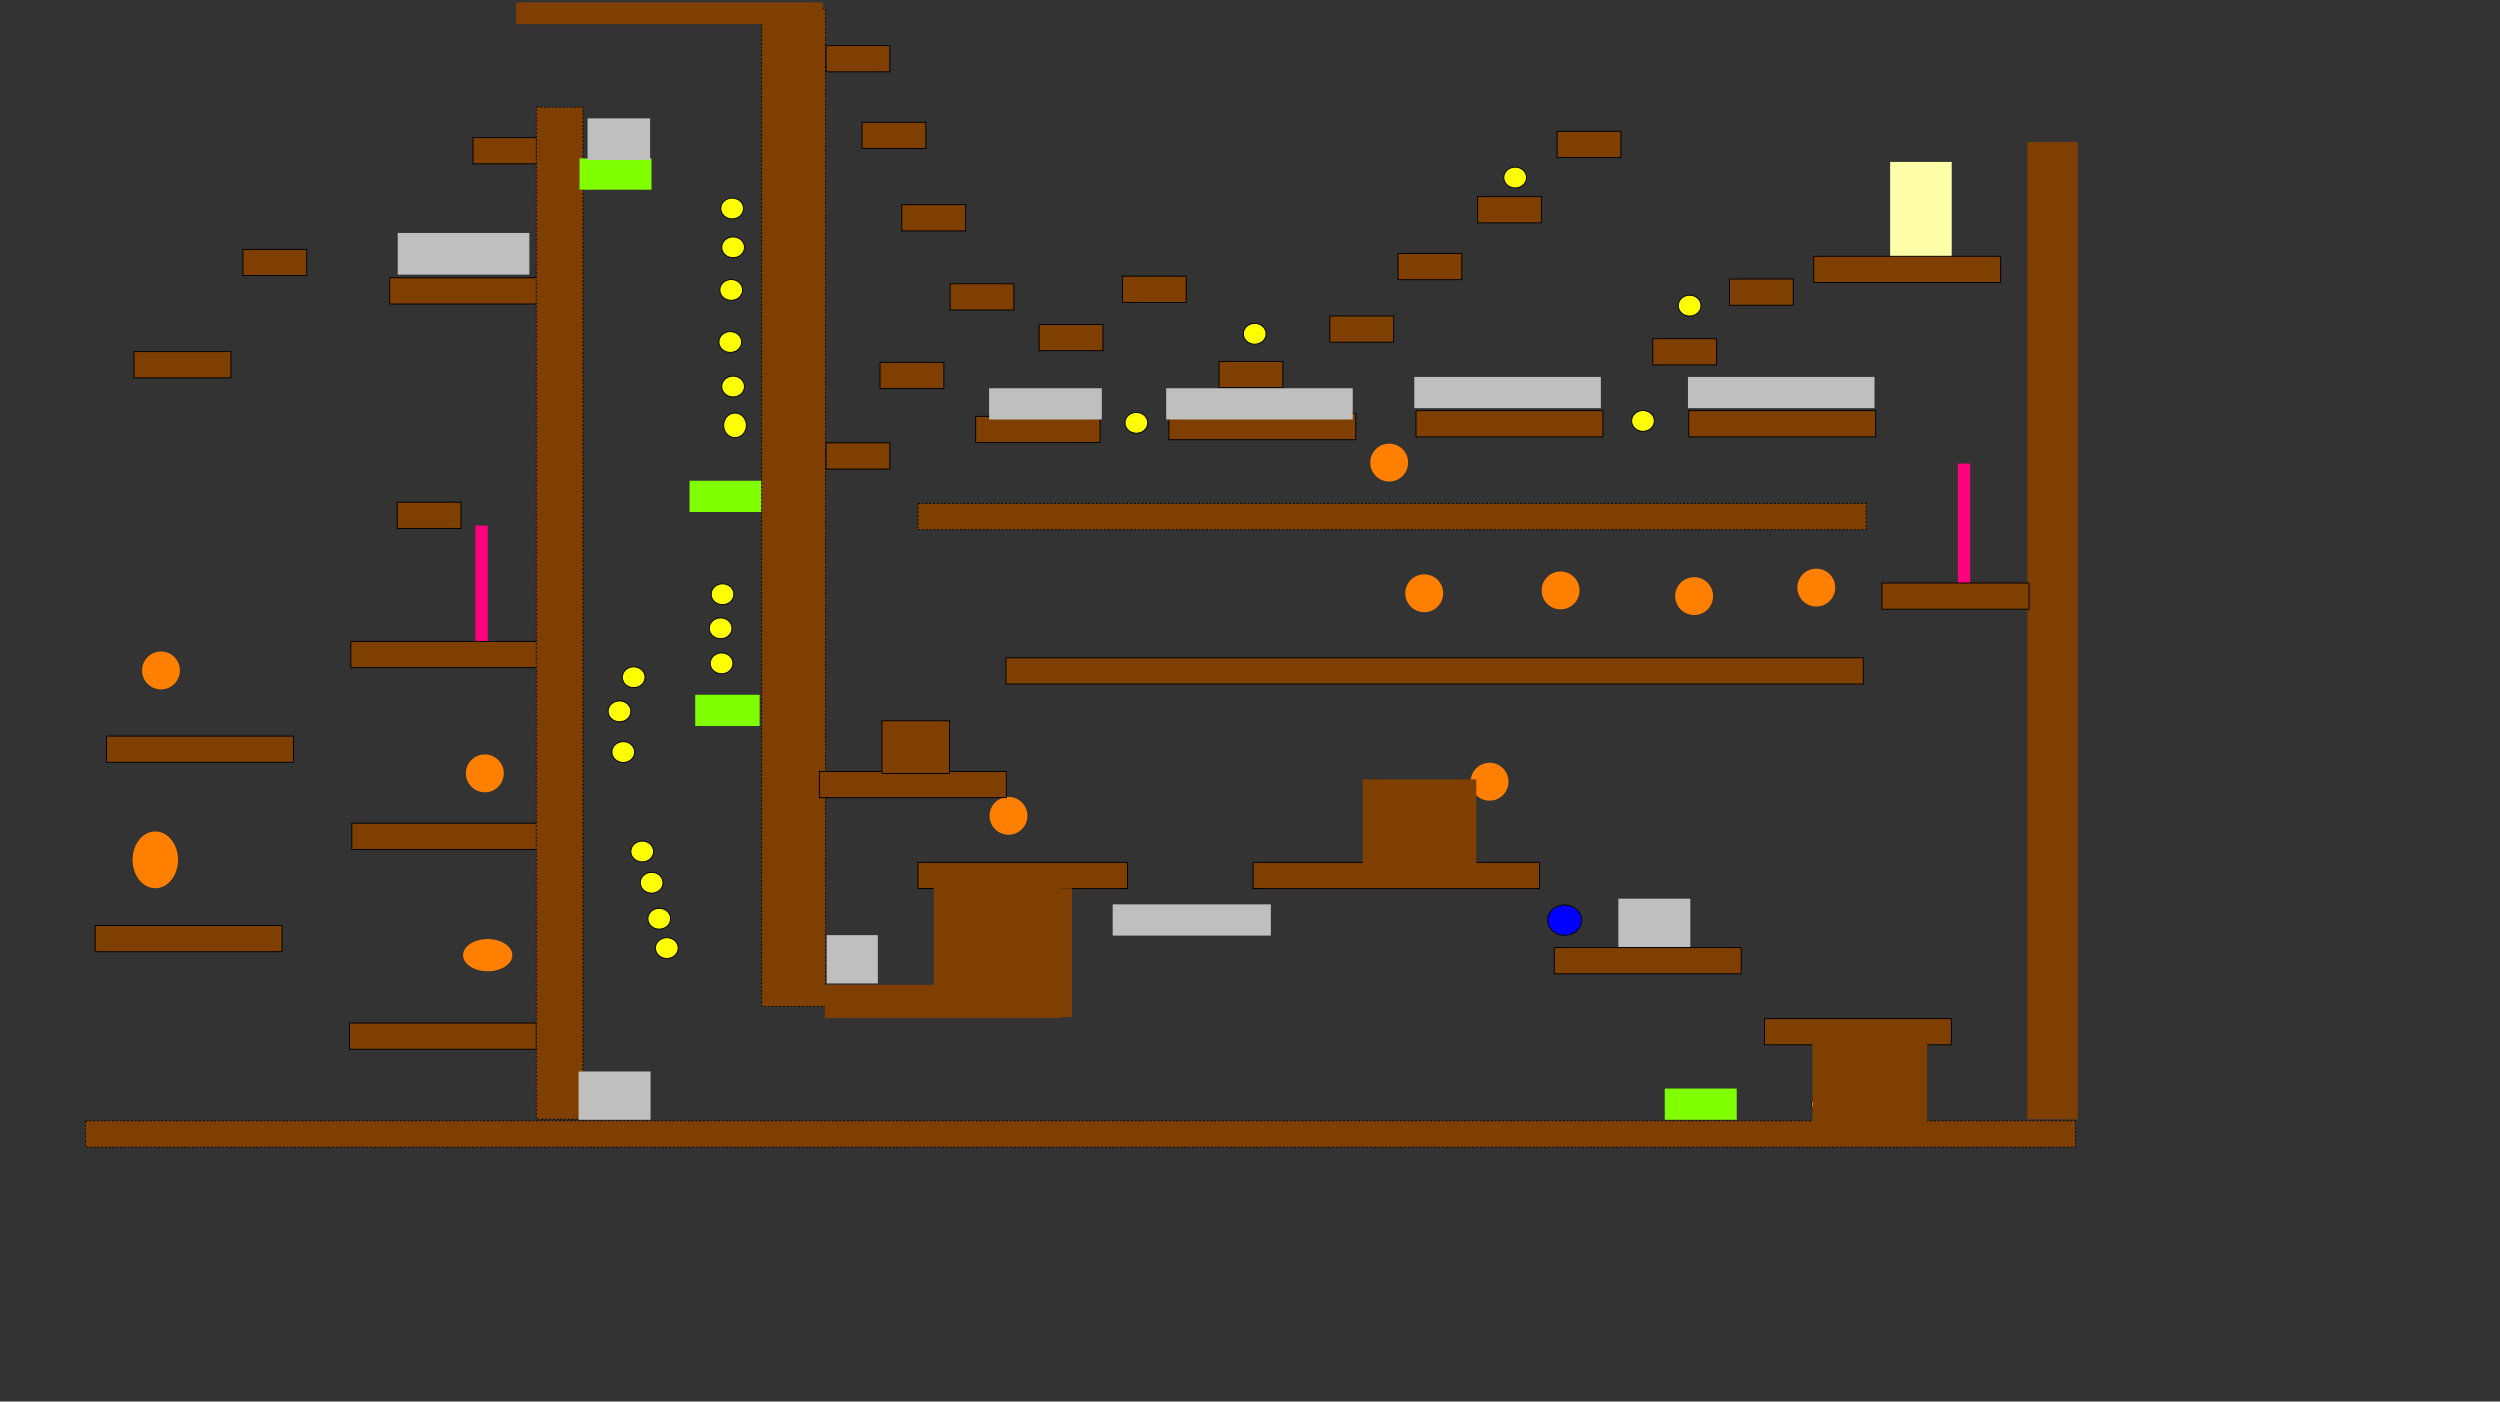 <svg width="2640" height="1480" xmlns="http://www.w3.org/2000/svg" style="vector-effect: non-scaling-stroke;">
 <rect width="100%" height="100%" fill="#333333" stroke="none"/>
 <!-- Created with SVG-edit - http://svg-edit.googlecode.com/ -->
 <g display="inline">
  <title>Back</title>
  <rect stroke="#000000" style="vector-effect: non-scaling-stroke;" id="svg_86" height="127" width="13" y="555" x="502" stroke-linecap="null" stroke-linejoin="null" stroke-dasharray="null" stroke-width="null" fill="#ff007f"/>
  <line stroke="#000000" style="vector-effect: non-scaling-stroke;" id="svg_87 move-svg_8" y2="335" x2="264" y1="623" x1="523" stroke-linecap="null" stroke-linejoin="null" stroke-dasharray="null" stroke-width="null" fill="none"/>
  <line stroke="#000000" style="vector-effect: non-scaling-stroke;" id="svg_88 move-svg_83" y2="135" x2="455" y1="336" x1="192" opacity="0.5" stroke-linecap="null" stroke-linejoin="null" stroke-dasharray="null" stroke-width="null" fill="none"/>
  <rect stroke="#000000" style="vector-effect: non-scaling-stroke;" id="svg_101" height="127" width="13" y="489.5" x="2067.5" stroke-linecap="null" stroke-linejoin="null" stroke-dasharray="null" stroke-width="null" fill="#ff007f"/>
  <rect stroke="#000000" id="svg_102" height="105" width="65" y="171" x="1996" stroke-linecap="null" stroke-linejoin="null" stroke-dasharray="null" stroke-width="null" fill="#ffffaa"/>
  <rect stroke="#000000" id="svg_111" height="68" width="13" y="1124.5" x="1992.5" stroke-linecap="null" stroke-linejoin="null" stroke-dasharray="null" stroke-width="null" fill="#ff007f"/>
 </g>
 <g display="inline">
  <title>Main</title>
  <rect stroke="#000000" style="vector-effect: non-scaling-stroke;" fill="#7f3f00" x="112.489" y="777.316" width="197.355" height="27.701" id="svg_5"/>
  <rect stroke="#000000" fill="#7f3f00" x="371.489" y="869.316" width="197.355" height="27.701" id="svg_4"/>
  <rect stroke="#000000" fill="#7f3f00" x="100.489" y="977.316" width="197.355" height="27.701" id="svg_3"/>
  <rect stroke="#000000" style="vector-effect: non-scaling-stroke;" fill="#7f3f00" x="368.989" y="1080.316" width="197.355" height="27.701" id="svg_2"/>
  <rect stroke="#000000" style="vector-effect: non-scaling-stroke;" stroke-dasharray="2,2" fill="#7f3f00" x="969.319" y="531.647" width="1001.355" height="27.701" id="svg_47"/>
  <rect stroke="#000000" style="vector-effect: non-scaling-stroke;" fill="#7f3f00" x="411.489" y="293.316" width="157.355" height="27.701" id="svg_82"/>
  <rect stroke="#000000" style="vector-effect: non-scaling-stroke;" stroke-dasharray="2,2" fill="#7f3f00" x="90.32" y="1183.647" width="2101.355" height="27.701" id="svg_30"/>
  <ellipse stroke="#000000" style="vector-effect: non-scaling-stroke;" fill="#0000ff" stroke-dasharray="null" stroke-linejoin="null" stroke-linecap="null" cx="1652.267" cy="971.663" id="svg_6" rx="18" ry="16"/>
  <ellipse stroke="#000000" style="vector-effect: non-scaling-stroke;" id="svg_40" fill="#ffff00" stroke-dasharray="null" stroke-linejoin="null" stroke-linecap="null" cx="1784.25" cy="322.75" rx="12" ry="11"/>
  <rect stroke="#000000" id="svg_61" height="1032" width="53" y="150" x="2141" stroke-linecap="null" stroke-linejoin="null" stroke-dasharray="null" stroke-width="null" fill="#7f3f00"/>
  <rect stroke="#000000" style="vector-effect: non-scaling-stroke;" fill="#7f3f00" x="370.489" y="677.316" width="197.355" height="27.701" id="svg_7"/>
  <rect stroke="#000000" style="vector-effect: non-scaling-stroke;" fill="#7f3f00" x="419.489" y="530.316" width="67.355" height="27.701" id="svg_8"/>
  <ellipse stroke="#000000" style="vector-effect: non-scaling-stroke;" ry="17" rx="26" id="svg_9" cy="1008.667" cx="515" stroke-linecap="null" stroke-linejoin="null" stroke-dasharray="null" stroke-width="null" fill="#ff7f00"/>
  <ellipse stroke="#000000" style="vector-effect: non-scaling-stroke;" ry="20" rx="20" id="svg_11" cy="816.667" cx="512" stroke-linecap="null" stroke-linejoin="null" stroke-dasharray="null" stroke-width="null" fill="#ff7f00"/>
  <rect stroke="#000000" fill="#7fff00" stroke-width="null" stroke-dasharray="null" stroke-linejoin="null" stroke-linecap="null" x="728.167" y="507.667" width="76" height="33" id="svg_15"/>
  <rect stroke="#000000" fill="#7fff00" stroke-width="null" stroke-dasharray="null" stroke-linejoin="null" stroke-linecap="null" x="734.167" y="733.667" width="68" height="33" id="svg_18"/>
  <ellipse stroke="#000000" id="svg_20" fill="#ffff00" stroke-dasharray="null" stroke-linejoin="null" stroke-linecap="null" cx="773.167" cy="220.167" rx="12" ry="11"/>
  <ellipse stroke="#000000" id="svg_21" fill="#ffff00" stroke-dasharray="null" stroke-linejoin="null" stroke-linecap="null" cx="774.167" cy="261.167" rx="12" ry="11"/>
  <ellipse stroke="#000000" id="svg_22" fill="#ffff00" stroke-dasharray="null" stroke-linejoin="null" stroke-linecap="null" cx="772.167" cy="306.167" rx="12" ry="11"/>
  <ellipse stroke="#000000" id="svg_23" fill="#ffff00" stroke-dasharray="null" stroke-linejoin="null" stroke-linecap="null" cx="771.167" cy="361.167" rx="12" ry="11"/>
  <ellipse stroke="#000000" style="vector-effect: non-scaling-stroke;" id="svg_24" fill="#ffff00" stroke-dasharray="null" stroke-linejoin="null" stroke-linecap="null" cx="774.167" cy="408.167" rx="12" ry="11"/>
  <ellipse stroke="#000000" style="vector-effect: non-scaling-stroke;" id="svg_37" fill="#ffff00" stroke-dasharray="null" stroke-linejoin="null" stroke-linecap="null" cx="776.167" cy="449.167" rx="12" ry="13"/>
  <ellipse stroke="#000000" style="vector-effect: non-scaling-stroke;" id="svg_52" fill="#ffff00" stroke-dasharray="null" stroke-linejoin="null" stroke-linecap="null" cx="658.167" cy="794.167" rx="12" ry="11"/>
  <ellipse stroke="#000000" style="vector-effect: non-scaling-stroke;" id="svg_53" fill="#ffff00" stroke-dasharray="null" stroke-linejoin="null" stroke-linecap="null" cx="669.167" cy="715.167" rx="12" ry="11"/>
  <ellipse stroke="#000000" id="svg_54" fill="#ffff00" stroke-dasharray="null" stroke-linejoin="null" stroke-linecap="null" cx="654.167" cy="751.167" rx="12" ry="11"/>
  <ellipse stroke="#000000" style="vector-effect: non-scaling-stroke;" id="svg_60" fill="#ffff00" stroke-dasharray="null" stroke-linejoin="null" stroke-linecap="null" cx="678.167" cy="899.167" rx="12" ry="11"/>
  <ellipse stroke="#000000" style="vector-effect: non-scaling-stroke;" id="svg_77" fill="#ffff00" stroke-dasharray="null" stroke-linejoin="null" stroke-linecap="null" cx="688.167" cy="932.167" rx="12" ry="11"/>
  <ellipse stroke="#000000" style="vector-effect: non-scaling-stroke;" id="svg_78" fill="#ffff00" stroke-dasharray="null" stroke-linejoin="null" stroke-linecap="null" cx="696.167" cy="970.167" rx="12" ry="11"/>
  <ellipse stroke="#000000" style="vector-effect: non-scaling-stroke;" id="svg_79" fill="#ffff00" stroke-dasharray="null" stroke-linejoin="null" stroke-linecap="null" cx="704.167" cy="1001.167" rx="12" ry="11"/>
  <rect stroke="#000000" style="vector-effect: non-scaling-stroke;" fill="#7f3f00" x="141.489" y="371.316" width="102.355" height="27.701" id="svg_80"/>
  <rect stroke="#000000" style="vector-effect: non-scaling-stroke;" fill="#7f3f00" x="256.489" y="263.316" width="67.355" height="27.701" id="svg_83"/>
  <rect stroke="#000000" id="svg_84" fill="#7f3f00" x="499.489" y="145.316" width="67.355" height="27.701"/>
  <ellipse stroke="#000000" style="vector-effect: non-scaling-stroke;" fill="#ffff00" stroke-dasharray="null" stroke-linejoin="null" stroke-linecap="null" cx="1734.997" cy="444.497" rx="12" ry="11" id="svg_13"/>
  <ellipse stroke="#000000" style="vector-effect: non-scaling-stroke;" fill="#ffff00" stroke-dasharray="null" stroke-linejoin="null" stroke-linecap="null" cx="1599.997" cy="187.497" rx="12" ry="11" id="svg_25"/>
  <ellipse stroke="#000000" style="vector-effect: non-scaling-stroke;" fill="#ffff00" stroke-dasharray="null" stroke-linejoin="null" stroke-linecap="null" cx="1324.997" cy="352.497" rx="12" ry="11" id="svg_26"/>
  <ellipse stroke="#000000" style="vector-effect: non-scaling-stroke;" fill="#ffff00" stroke-dasharray="null" stroke-linejoin="null" stroke-linecap="null" cx="1199.997" cy="446.497" rx="12" ry="11" id="svg_27"/>
  <rect stroke="#000000" fill="#7f3f00" x="1915.32" y="270.647" width="197.355" height="27.701" id="svg_28"/>
  <rect stroke="#000000" fill="#7f3f00" x="1863.32" y="1075.647" width="197.355" height="27.701" id="svg_29"/>
  <rect stroke="#000000" fill="#7f3f00" x="1641.32" y="1000.647" width="197.355" height="27.701" id="svg_31"/>
  <rect stroke="#000000" style="vector-effect: non-scaling-stroke;" fill="#bfbfbf" stroke-width="null" stroke-dasharray="null" stroke-linejoin="null" stroke-linecap="null" x="1708.997" y="948.997" width="76" height="51" id="svg_32"/>
  <rect stroke="#000000" style="vector-effect: non-scaling-stroke;" fill="#7f3f00" x="1323.32" y="910.647" width="302.355" height="27.701" id="svg_33"/>
  <rect stroke="#000000" fill="#7f3f00" x="969.32" y="910.647" width="221.355" height="27.701" id="svg_34"/>
  <rect stroke="#000000" style="vector-effect: non-scaling-stroke;" fill="#bfbfbf" stroke-width="null" stroke-dasharray="null" stroke-linejoin="null" stroke-linecap="null" x="1174.997" y="954.997" width="167" height="33" id="svg_35"/>
  <ellipse stroke="#000000" ry="20" rx="20" cy="861.497" cx="1064.997" stroke-linecap="null" stroke-linejoin="null" stroke-dasharray="null" stroke-width="null" fill="#ff7f00" id="svg_36"/>
  <ellipse stroke="#000000" ry="20" rx="20" cy="825.497" cx="1572.997" stroke-linecap="null" stroke-linejoin="null" stroke-dasharray="null" stroke-width="null" fill="#ff7f00" id="svg_38"/>
  <rect stroke="#000000" fill="#7f3f00" x="1062.32" y="694.647" width="905.355" height="27.701" id="svg_41"/>
  <ellipse stroke="#000000" ry="20" rx="20" cy="623.497" cx="1647.997" stroke-linecap="null" stroke-linejoin="null" stroke-dasharray="null" stroke-width="null" fill="#ff7f00" id="svg_42"/>
  <ellipse stroke="#000000" ry="20" rx="20" cy="629.497" cx="1788.997" stroke-linecap="null" stroke-linejoin="null" stroke-dasharray="null" stroke-width="null" fill="#ff7f00" id="svg_43"/>
  <ellipse stroke="#000000" ry="20" rx="20" cy="620.497" cx="1917.997" stroke-linecap="null" stroke-linejoin="null" stroke-dasharray="null" stroke-width="null" fill="#ff7f00" id="svg_44"/>
  <ellipse stroke="#000000" ry="20" rx="20" cy="626.497" cx="1503.997" stroke-linecap="null" stroke-linejoin="null" stroke-dasharray="null" stroke-width="null" fill="#ff7f00" id="svg_45"/>
  <rect stroke="#000000" fill="#7f3f00" x="1987.32" y="615.647" width="155.355" height="27.701" id="svg_46"/>
  <rect stroke="#000000" fill="#7f3f00" x="1030.32" y="439.647" width="131.355" height="27.701" id="svg_48"/>
  <rect stroke="#000000" fill="#7f3f00" x="1234.32" y="436.647" width="197.355" height="27.701" id="svg_49"/>
  <rect stroke="#000000" fill="#7f3f00" x="1495.32" y="433.647" width="197.355" height="27.701" id="svg_50"/>
  <rect stroke="#000000" fill="#7f3f00" x="1783.32" y="433.647" width="197.355" height="27.701" id="svg_57"/>
  <ellipse stroke="#000000" ry="20" rx="20" cy="488.497" cx="1466.997" stroke-linecap="null" stroke-linejoin="null" stroke-dasharray="null" stroke-width="null" fill="#ff7f00" id="svg_58 speed-30"/>
  <rect stroke="#000000" style="vector-effect: non-scaling-stroke;" fill="#7f3f00" x="929.32" y="382.647" width="67.355" height="27.701" id="svg_67"/>
  <rect stroke="#000000" style="vector-effect: non-scaling-stroke;" fill="#7f3f00" x="1003.32" y="299.647" width="67.355" height="27.701" id="svg_68"/>
  <rect stroke="#000000" fill="#7f3f00" x="1097.32" y="342.647" width="67.355" height="27.701" id="svg_69"/>
  <rect stroke="#000000" fill="#7f3f00" x="1185.32" y="291.647" width="67.355" height="27.701" id="svg_70"/>
  <rect stroke="#000000" fill="#7f3f00" x="1287.32" y="381.647" width="67.355" height="27.701" id="svg_71"/>
  <rect stroke="#000000" fill="#7f3f00" x="1404.32" y="333.647" width="67.355" height="27.701" id="svg_72"/>
  <rect stroke="#000000" fill="#7f3f00" x="1476.32" y="267.647" width="67.355" height="27.701" id="svg_73"/>
  <rect stroke="#000000" fill="#7f3f00" x="1560.32" y="207.647" width="67.355" height="27.701" id="svg_74"/>
  <rect stroke="#000000" fill="#7f3f00" x="1644.32" y="138.647" width="67.355" height="27.701" id="svg_75"/>
  <rect stroke="#000000" fill="#7f3f00" x="1745.32" y="357.647" width="67.355" height="27.701" id="svg_76"/>
  <rect stroke="#000000" fill="#7f3f00" x="1826.32" y="294.647" width="67.355" height="27.701" id="svg_85"/>
  <rect stroke="#000000" style="vector-effect: non-scaling-stroke;" id="svg_1" height="44" width="139" y="246" x="420" stroke-linecap="null" stroke-linejoin="null" stroke-dasharray="null" stroke-width="null" fill="#bfbfbf"/>
  <rect stroke="#000000" style="vector-effect: non-scaling-stroke;" stroke-dasharray="2,2" id="svg_16" fill="#7f3f00" x="566.323" y="113.15" width="49.355" height="1068.701"/>
  <rect stroke="#000000" style="vector-effect: non-scaling-stroke;" fill="#7fff00" stroke-width="null" stroke-dasharray="null" stroke-linejoin="null" stroke-linecap="null" x="612" y="167.333" width="76" height="33" id="svg_14"/>
  <rect stroke="#000000" style="vector-effect: non-scaling-stroke;" id="svg_81" height="44" width="66" y="125" x="620.5" stroke-linecap="null" stroke-linejoin="null" stroke-dasharray="null" stroke-width="null" fill="#bfbfbf"/>
  <rect stroke="#000000" style="vector-effect: non-scaling-stroke;" stroke-dasharray="2,2" id="svg_17" fill="#7f3f00" x="804.323" y="9.149" width="67.355" height="1053.701"/>
  <rect stroke="#000000" style="vector-effect: non-scaling-stroke;" fill="#7f3f00" x="865.32" y="814.647" width="197.355" height="27.701" id="svg_39"/>
  <rect stroke="#000000" id="svg_89" fill="#7f3f00" x="931.323" y="761.15" width="71.355" height="55.701"/>
  <rect stroke="#000000" style="vector-effect: non-scaling-stroke;" fill="#7f3f00" x="872.32" y="467.647" width="67.355" height="27.701" id="svg_66"/>
  <rect stroke="#000000" style="vector-effect: non-scaling-stroke;" fill="#bfbfbf" stroke-width="null" stroke-dasharray="null" stroke-linejoin="null" stroke-linecap="null" x="1044.497" y="409.997" width="119" height="33" id="svg_62"/>
  <rect stroke="#000000" style="vector-effect: non-scaling-stroke;" fill="#bfbfbf" stroke-width="null" stroke-dasharray="null" stroke-linejoin="null" stroke-linecap="null" x="1231.497" y="409.997" width="197" height="33" id="svg_63"/>
  <rect stroke="#000000" style="vector-effect: non-scaling-stroke;" fill="#bfbfbf" stroke-width="null" stroke-dasharray="null" stroke-linejoin="null" stroke-linecap="null" x="1493.497" y="397.997" width="197" height="33" id="svg_64"/>
  <rect stroke="#000000" fill="#bfbfbf" stroke-width="null" stroke-dasharray="null" stroke-linejoin="null" stroke-linecap="null" x="1782.497" y="397.997" width="197" height="33" id="svg_65"/>
  <rect stroke="#000000" id="svg_91" height="35" width="248" y="1040" x="871" stroke-linecap="null" stroke-linejoin="null" stroke-dasharray="null" stroke-width="null" fill="#7f3f00"/>
  <rect stroke="#000000" id="svg_93" fill="#bfbfbf" stroke-width="null" stroke-dasharray="null" stroke-linejoin="null" stroke-linecap="null" x="873" y="987.5" width="54" height="51"/>
  <ellipse stroke="#000000" style="vector-effect: non-scaling-stroke;" id="svg_94" fill="#ffff00" stroke-dasharray="null" stroke-linejoin="null" stroke-linecap="null" cx="1050" cy="980" rx="12" ry="11"/>
  <ellipse stroke="#000000" style="vector-effect: non-scaling-stroke;" id="svg_95" fill="#ffff00" stroke-dasharray="null" stroke-linejoin="null" stroke-linecap="null" cx="1041" cy="1016" rx="12" ry="11"/>
  <ellipse stroke="#000000" style="vector-effect: non-scaling-stroke;" id="svg_96" fill="#ffff00" stroke-dasharray="null" stroke-linejoin="null" stroke-linecap="null" cx="1088" cy="982" rx="12" ry="11"/>
  <ellipse stroke="#000000" style="vector-effect: non-scaling-stroke;" id="svg_97" fill="#ffff00" stroke-dasharray="null" stroke-linejoin="null" stroke-linecap="null" cx="1094" cy="1018" rx="12" ry="11"/>
  <rect stroke="#000000" style="vector-effect: non-scaling-stroke;" id="svg_98" fill="#7f3f00" x="952.323" y="216.15" width="67.355" height="27.701"/>
  <rect stroke="#000000" style="vector-effect: non-scaling-stroke;" id="svg_99" fill="#7f3f00" x="910.323" y="129.15" width="67.355" height="27.701"/>
  <rect stroke="#000000" style="vector-effect: non-scaling-stroke;" id="svg_100" fill="#7f3f00" x="872.323" y="48.15" width="67.355" height="27.701"/>
  <ellipse stroke="#000000" id="svg_55" fill="#ffff00" stroke-dasharray="null" stroke-linejoin="null" stroke-linecap="null" cx="763" cy="627.5" rx="12" ry="11"/>
  <ellipse stroke="#000000" id="svg_56" fill="#ffff00" stroke-dasharray="null" stroke-linejoin="null" stroke-linecap="null" cx="761" cy="663.5" rx="12" ry="11"/>
  <ellipse stroke="#000000" style="vector-effect: non-scaling-stroke;" id="svg_59" fill="#ffff00" stroke-dasharray="null" stroke-linejoin="null" stroke-linecap="null" cx="762" cy="700.5" rx="12" ry="11"/>
  <rect stroke="#000000" style="vector-effect: non-scaling-stroke;" id="svg_108" height="23" width="324" y="2.5" x="545" stroke-linecap="null" stroke-linejoin="null" stroke-dasharray="null" stroke-width="null" fill="#7f3f00"/>
  <rect stroke="#000000" style="vector-effect: non-scaling-stroke;" id="svg_110" fill="#bfbfbf" stroke-width="null" stroke-dasharray="null" stroke-linejoin="null" stroke-linecap="null" x="611" y="1131.5" width="76" height="51"/>
  <rect stroke="#000000" id="svg_112" height="3" width="9" y="941" x="1119" stroke-linecap="null" stroke-linejoin="null" stroke-dasharray="null" stroke-width="null" fill="#bfbfbf"/>
  <rect stroke="#000000" style="vector-effect: non-scaling-stroke;" id="svg_113" height="136" width="13" y="938" x="1119" stroke-linecap="null" stroke-linejoin="null" stroke-dasharray="null" stroke-width="null" fill="#7f3f00"/>
  <ellipse id="svg_115" stroke="#000000" fill="#ffff00" stroke-dasharray="null" stroke-linejoin="null" stroke-linecap="null" cx="1925" cy="1166" rx="12" ry="11"/>
  <rect id="svg_116" stroke="#000000" fill="#7fff00" stroke-width="null" stroke-dasharray="null" stroke-linejoin="null" stroke-linecap="null" x="1758" y="1149.5" width="76" height="33"/>
 </g>
 <g display="inline">
  <title>Front (hiding)</title>
  <rect stroke="#000000" id="svg_90" height="89" width="120" y="823" x="1439" stroke-linecap="null" stroke-linejoin="null" stroke-dasharray="null" stroke-width="null" fill="#7f3f00"/>
  <rect stroke="#000000" style="vector-effect: non-scaling-stroke;" id="svg_92" height="146" width="134" y="929" x="986" stroke-linecap="null" stroke-linejoin="null" stroke-dasharray="null" stroke-width="null" fill="#7f3f00"/>
  <ellipse stroke="#000000" style="vector-effect: non-scaling-stroke;" id="svg_12" ry="20" rx="20" cy="708" cx="170" stroke-linecap="null" stroke-linejoin="null" stroke-dasharray="null" stroke-width="null" fill="#ff7f00"/>
  <ellipse stroke="#000000" style="vector-effect: non-scaling-stroke;" id="svg_10" ry="30" rx="24" cy="908" cx="164" stroke-linecap="null" stroke-linejoin="null" stroke-dasharray="null" stroke-width="null" fill="#ff7f00"/>
  <rect stroke="#000000" id="svg_114" height="99" width="121" y="1099" x="1914" stroke-linecap="null" stroke-linejoin="null" stroke-dasharray="null" stroke-width="null" fill="#7f3f00"/>
 </g>
</svg>